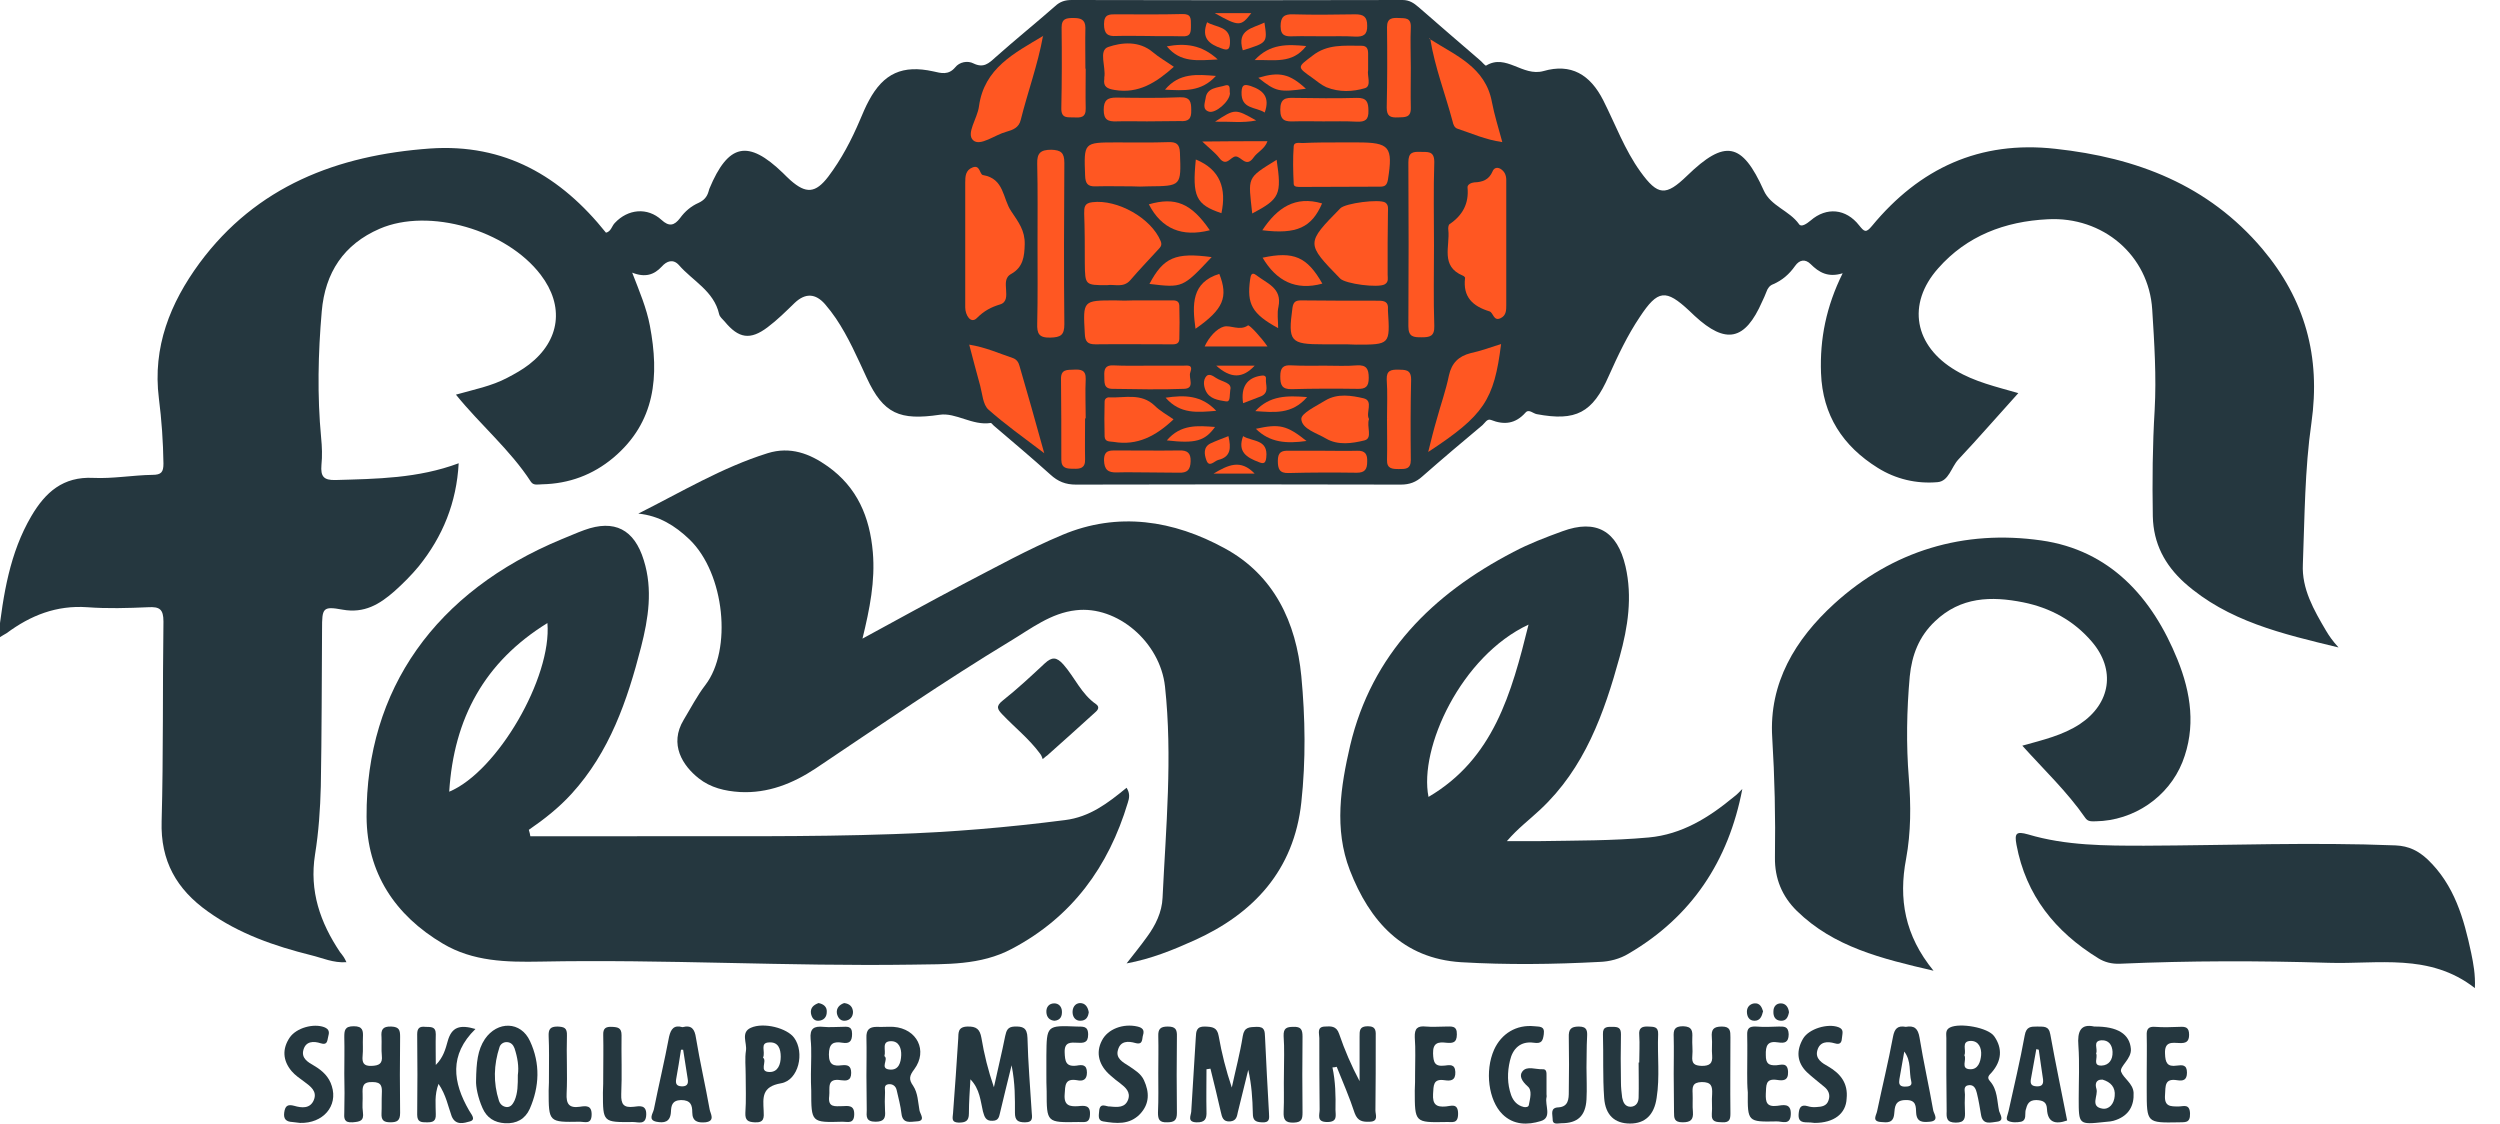 <svg width="89" height="40" viewBox="0 0 89 40" fill="none" xmlns="http://www.w3.org/2000/svg">
<path d="M82.807 22.453C82.373 21.714 81.939 20.965 81.982 20.086C82.047 18.403 82.047 16.72 82.286 15.059C82.623 12.692 82.058 10.662 80.538 8.859C78.606 6.579 76.065 5.613 73.177 5.298C70.474 4.994 68.335 5.993 66.641 8.045C66.424 8.306 66.37 8.251 66.185 8.023C65.718 7.426 65.023 7.361 64.459 7.85C64.317 7.969 64.122 8.099 64.046 7.98C63.699 7.491 63.036 7.339 62.787 6.775C62.016 5.059 61.408 4.951 60.062 6.254C59.301 6.992 59.019 6.97 58.4 6.113C57.836 5.331 57.51 4.43 57.076 3.572C56.609 2.649 55.925 2.247 54.948 2.53C54.199 2.736 53.623 1.9 52.907 2.334C52.874 2.356 52.755 2.193 52.668 2.128C51.94 1.498 51.213 0.879 50.496 0.25C50.334 0.109 50.171 0 49.932 0C46.002 0.011 42.082 0.011 38.152 0C37.924 0 37.739 0.054 37.565 0.217C36.86 0.836 36.132 1.422 35.437 2.041C35.199 2.258 35.014 2.432 34.656 2.258C34.449 2.15 34.156 2.204 34.004 2.399C33.765 2.682 33.505 2.606 33.223 2.541C32.137 2.302 31.453 2.606 30.932 3.583C30.812 3.8 30.715 4.039 30.617 4.267C30.313 4.983 29.955 5.667 29.488 6.286C29.032 6.883 28.695 6.905 28.141 6.417C28.044 6.33 27.957 6.243 27.87 6.156C26.632 4.962 25.927 5.103 25.253 6.721C25.242 6.753 25.232 6.786 25.221 6.829C25.166 7.014 25.058 7.133 24.873 7.22C24.602 7.339 24.385 7.524 24.211 7.763C24.005 8.034 23.82 8.078 23.549 7.828C23.049 7.372 22.355 7.437 21.888 7.937C21.779 8.045 21.757 8.241 21.573 8.284C19.966 6.275 17.968 5.103 15.308 5.287C12.008 5.526 9.13 6.623 7.1 9.37C6.058 10.792 5.428 12.355 5.656 14.18C5.754 14.95 5.808 15.721 5.819 16.503C5.819 16.807 5.743 16.905 5.428 16.905C4.722 16.916 4.017 17.046 3.322 17.013C2.247 16.959 1.617 17.523 1.118 18.37C0.347 19.684 0.119 21.139 -0.066 22.724C0.086 22.626 0.162 22.583 0.238 22.54C1.085 21.91 2.008 21.541 3.105 21.617C3.821 21.671 4.549 21.649 5.276 21.617C5.678 21.595 5.819 21.682 5.819 22.127C5.786 24.494 5.819 26.861 5.754 29.238C5.71 30.65 6.286 31.66 7.404 32.452C8.512 33.245 9.771 33.679 11.074 34.005C11.476 34.102 11.867 34.287 12.333 34.254C12.29 34.168 12.268 34.113 12.236 34.07C12.192 34.005 12.149 33.95 12.105 33.896C11.4 32.843 11.009 31.725 11.215 30.422C11.345 29.618 11.4 28.804 11.421 27.99C11.454 26.133 11.454 24.266 11.465 22.398C11.465 21.649 11.486 21.573 12.192 21.703C12.974 21.845 13.517 21.508 14.038 21.052C14.342 20.781 14.646 20.477 14.906 20.162C15.764 19.098 16.253 17.893 16.329 16.492C14.874 17.035 13.408 17.046 11.943 17.089C11.519 17.1 11.411 16.959 11.443 16.557C11.476 16.232 11.465 15.906 11.432 15.58C11.291 14.082 11.324 12.584 11.454 11.085C11.573 9.706 12.236 8.697 13.517 8.143C15.276 7.383 18.033 8.186 19.249 9.782C20.096 10.89 19.944 12.117 18.837 12.974C18.598 13.159 18.326 13.311 18.055 13.452C17.501 13.745 16.883 13.865 16.231 14.049C17.11 15.135 18.164 16.014 18.902 17.154C19 17.296 19.163 17.241 19.304 17.241C20.259 17.22 21.106 16.905 21.833 16.297C23.343 15.026 23.473 13.376 23.136 11.595C23.017 10.966 22.767 10.38 22.506 9.706C22.973 9.891 23.288 9.782 23.56 9.489C23.733 9.294 23.961 9.207 24.168 9.435C24.656 9.999 25.416 10.358 25.601 11.183C25.622 11.281 25.72 11.357 25.796 11.444C26.296 12.052 26.708 12.117 27.327 11.65C27.675 11.389 27.979 11.085 28.293 10.781C28.673 10.423 29.032 10.445 29.368 10.825C29.509 10.988 29.64 11.161 29.759 11.335C30.204 11.997 30.519 12.725 30.856 13.452C31.453 14.744 32.039 14.972 33.451 14.766C34.026 14.679 34.612 15.157 35.264 15.059C35.296 15.048 35.34 15.124 35.383 15.157C36.056 15.732 36.729 16.297 37.392 16.894C37.663 17.143 37.935 17.252 38.304 17.252C42.158 17.241 46.012 17.241 49.867 17.252C50.181 17.252 50.41 17.165 50.638 16.959C51.343 16.34 52.06 15.732 52.776 15.135C52.863 15.059 52.939 14.896 53.08 14.95C53.547 15.135 53.949 15.091 54.307 14.69C54.427 14.549 54.579 14.722 54.709 14.744C56.099 15.005 56.696 14.701 57.271 13.387C57.597 12.659 57.934 11.943 58.379 11.281C59.019 10.314 59.301 10.282 60.138 11.063C60.203 11.129 60.268 11.183 60.333 11.248C61.44 12.269 62.124 12.127 62.732 10.738C62.787 10.618 62.841 10.51 62.884 10.39C62.928 10.26 63.004 10.162 63.123 10.119C63.449 9.978 63.699 9.761 63.905 9.467C64.057 9.25 64.263 9.207 64.459 9.402C64.752 9.695 65.078 9.891 65.599 9.728C65.012 10.912 64.784 12.062 64.828 13.278C64.882 14.787 65.61 15.884 66.847 16.655C67.488 17.057 68.226 17.23 68.975 17.165C69.377 17.133 69.464 16.633 69.714 16.362C70.43 15.602 71.114 14.809 71.852 13.995C71.06 13.767 70.3 13.593 69.627 13.191C68.15 12.323 67.868 10.825 68.997 9.554C70.018 8.393 71.375 7.882 72.895 7.806C74.86 7.698 76.499 9.087 76.619 11.02C76.695 12.214 76.771 13.409 76.706 14.592C76.63 15.851 76.619 17.122 76.64 18.381C76.662 19.348 77.064 20.108 77.77 20.748C79.311 22.116 81.233 22.561 83.252 23.05C83.035 22.811 82.916 22.637 82.807 22.453ZM37.131 1.281L37.153 1.27L37.131 1.281C37.131 1.292 37.131 1.292 37.131 1.281C37.12 1.292 37.12 1.292 37.131 1.281ZM50.92 1.401C50.898 1.39 50.887 1.379 50.876 1.368C50.898 1.379 50.909 1.39 50.92 1.401Z" fill="#25373F"/>
<path d="M18.88 29.77C20.118 29.77 21.356 29.77 22.593 29.77C25.666 29.76 28.739 29.803 31.811 29.694C33.852 29.629 35.883 29.456 37.913 29.195C38.792 29.086 39.433 28.598 40.106 28.044C40.236 28.25 40.204 28.413 40.15 28.576C39.465 30.856 38.163 32.648 36.024 33.777C34.905 34.374 33.679 34.32 32.473 34.341C28.065 34.407 23.657 34.146 19.238 34.233C18.033 34.255 16.839 34.233 15.764 33.592C14.06 32.582 13.061 31.073 13.05 29.076C13.028 24.537 15.514 21.052 19.998 19.195C20.27 19.087 20.53 18.968 20.802 18.87C21.877 18.479 22.583 18.848 22.919 19.945C23.245 20.987 23.082 22.018 22.821 23.039C22.333 24.939 21.703 26.774 20.346 28.261C19.901 28.75 19.38 29.162 18.826 29.542C18.858 29.64 18.869 29.705 18.88 29.77ZM15.992 28.185C17.708 27.469 19.651 24.114 19.488 22.181C17.252 23.56 16.155 25.569 15.992 28.185Z" fill="#25373F"/>
<path d="M22.724 18.284C24.244 17.523 25.698 16.644 27.327 16.134C28.131 15.884 28.825 16.145 29.466 16.601C30.519 17.35 30.964 18.403 31.073 19.662C31.16 20.683 30.964 21.671 30.704 22.735C31.941 22.062 33.103 21.421 34.276 20.802C35.448 20.194 36.599 19.554 37.815 19.044C39.802 18.207 41.778 18.522 43.602 19.521C45.361 20.477 46.143 22.16 46.327 24.07C46.468 25.558 46.49 27.067 46.327 28.565C46.067 30.976 44.633 32.528 42.505 33.483C41.756 33.82 40.985 34.135 40.106 34.298C40.377 33.95 40.616 33.657 40.833 33.353C41.137 32.941 41.365 32.474 41.387 31.963C41.507 29.456 41.745 26.948 41.474 24.439C41.3 22.854 39.769 21.552 38.304 21.725C37.413 21.823 36.708 22.377 35.969 22.822C33.602 24.255 31.333 25.818 29.032 27.36C28.228 27.892 27.338 28.25 26.339 28.196C25.807 28.163 25.297 28.044 24.873 27.707C24.309 27.262 23.809 26.502 24.341 25.623C24.591 25.21 24.819 24.765 25.112 24.385C26.068 23.137 25.807 20.422 24.548 19.206C24.026 18.707 23.462 18.36 22.724 18.284Z" fill="#25373F"/>
<path d="M62.027 28.088C61.538 30.65 60.224 32.637 57.977 33.95C57.673 34.135 57.304 34.233 56.946 34.244C55.306 34.331 53.656 34.352 52.016 34.255C49.943 34.124 48.759 32.8 48.053 30.976C47.489 29.51 47.728 28.001 48.064 26.546C48.835 23.289 50.996 21.15 53.873 19.652C54.427 19.358 55.024 19.13 55.621 18.913C56.826 18.468 57.575 18.902 57.868 20.162C58.118 21.248 57.955 22.322 57.662 23.376C57.108 25.395 56.413 27.349 54.828 28.826C54.448 29.184 54.036 29.488 53.645 29.944C54.025 29.944 54.416 29.944 54.796 29.944C56.099 29.922 57.401 29.933 58.694 29.814C59.877 29.705 60.832 29.108 61.723 28.37C61.831 28.294 61.929 28.185 62.027 28.088ZM54.416 22.236C52.016 23.354 50.507 26.633 50.855 28.37C53.167 27.013 53.808 24.689 54.416 22.236Z" fill="#25373F"/>
<path d="M71.994 26.546C72.732 26.34 73.438 26.177 74.046 25.775C75.142 25.047 75.327 23.842 74.469 22.843C73.829 22.094 72.993 21.638 72.026 21.443C70.886 21.215 69.8 21.247 68.888 22.116C68.313 22.659 68.063 23.321 67.987 24.081C67.879 25.286 67.857 26.502 67.955 27.707C68.031 28.663 68.031 29.629 67.857 30.574C67.586 31.996 67.803 33.299 68.834 34.558C66.967 34.124 65.284 33.712 63.97 32.43C63.438 31.909 63.178 31.269 63.188 30.53C63.21 29.097 63.178 27.675 63.091 26.253C62.971 24.309 63.916 22.757 65.295 21.497C67.379 19.597 69.92 18.848 72.667 19.239C75.11 19.586 76.619 21.258 77.52 23.484C77.998 24.668 78.182 25.894 77.694 27.132C77.194 28.381 75.957 29.217 74.61 29.238C74.458 29.238 74.328 29.26 74.23 29.108C73.59 28.185 72.775 27.414 71.994 26.546Z" fill="#25373F"/>
<path d="M88.106 35.177C86.499 33.918 84.642 34.331 82.894 34.276C80.419 34.2 77.943 34.2 75.468 34.309C75.175 34.32 74.925 34.255 74.697 34.113C73.166 33.169 72.124 31.877 71.787 30.075C71.711 29.662 71.776 29.586 72.2 29.705C73.546 30.107 74.947 30.107 76.336 30.107C79.322 30.096 82.297 29.977 85.283 30.096C85.76 30.118 86.097 30.292 86.423 30.596C87.378 31.508 87.715 32.702 87.975 33.929C88.051 34.298 88.127 34.689 88.106 35.177Z" fill="#25373F"/>
<path d="M34.547 38.424C34.525 38.825 34.493 39.227 34.493 39.64C34.493 39.911 34.373 39.965 34.124 39.965C33.852 39.955 33.917 39.792 33.928 39.629C33.993 38.749 34.059 37.87 34.113 36.98C34.124 36.773 34.091 36.556 34.439 36.545C34.764 36.535 34.884 36.643 34.938 36.947C35.036 37.533 35.177 38.109 35.383 38.706C35.513 38.098 35.665 37.49 35.785 36.882C35.828 36.687 35.872 36.556 36.111 36.545C36.404 36.535 36.567 36.578 36.578 36.947C36.599 37.827 36.675 38.717 36.729 39.596C36.74 39.77 36.795 39.955 36.491 39.955C36.241 39.955 36.132 39.889 36.132 39.618C36.132 39.108 36.143 38.587 36.013 37.924C35.85 38.576 35.731 39.075 35.611 39.575C35.568 39.737 35.568 39.9 35.329 39.9C35.09 39.911 35.047 39.759 34.992 39.564C34.905 39.194 34.884 38.771 34.547 38.424Z" fill="#25373F"/>
<path d="M37.12 27.024C37.099 26.969 37.077 26.893 37.033 26.839C36.643 26.307 36.132 25.905 35.687 25.438C35.513 25.254 35.437 25.145 35.698 24.939C36.219 24.526 36.708 24.07 37.196 23.614C37.446 23.386 37.609 23.376 37.859 23.658C38.26 24.114 38.499 24.711 39.02 25.069C39.14 25.156 39.107 25.254 39.009 25.341C38.434 25.862 37.859 26.383 37.283 26.893C37.251 26.915 37.218 26.937 37.12 27.024Z" fill="#25373F"/>
<path d="M42.951 38.065C42.951 38.565 42.94 39.064 42.951 39.564C42.962 39.824 42.907 39.965 42.592 39.955C42.256 39.944 42.397 39.716 42.408 39.575C42.462 38.695 42.516 37.805 42.571 36.925C42.581 36.719 42.592 36.535 42.896 36.545C43.157 36.556 43.331 36.567 43.385 36.882C43.493 37.501 43.645 38.098 43.852 38.717C43.982 38.109 44.145 37.501 44.243 36.882C44.297 36.556 44.481 36.567 44.731 36.556C45.035 36.545 45.024 36.719 45.035 36.925C45.079 37.827 45.122 38.728 45.176 39.629C45.187 39.824 45.209 39.976 44.916 39.955C44.688 39.944 44.601 39.879 44.601 39.64C44.59 39.118 44.557 38.608 44.438 38.087C44.319 38.587 44.188 39.086 44.069 39.585C44.036 39.748 44.015 39.9 43.797 39.922C43.537 39.944 43.504 39.77 43.461 39.585C43.342 39.075 43.222 38.554 43.092 38.044C43.059 38.054 43.005 38.054 42.951 38.065Z" fill="#25373F"/>
<path d="M59.584 38.228C59.584 37.794 59.595 37.36 59.584 36.925C59.573 36.676 59.595 36.534 59.92 36.534C60.246 36.545 60.257 36.708 60.246 36.947C60.235 37.164 60.268 37.381 60.246 37.598C60.224 37.859 60.311 37.935 60.583 37.946C60.865 37.946 60.974 37.859 60.952 37.577C60.93 37.36 60.963 37.142 60.941 36.925C60.919 36.654 60.995 36.545 61.299 36.545C61.603 36.545 61.603 36.708 61.603 36.925C61.603 37.826 61.592 38.728 61.603 39.629C61.603 39.835 61.581 39.965 61.321 39.954C61.104 39.944 60.919 39.954 60.941 39.65C60.963 39.422 60.93 39.184 60.952 38.945C60.963 38.673 60.93 38.521 60.583 38.521C60.246 38.532 60.246 38.695 60.257 38.934C60.268 39.151 60.246 39.368 60.268 39.585C60.289 39.868 60.181 39.954 59.899 39.954C59.595 39.954 59.595 39.802 59.595 39.585C59.595 39.129 59.584 38.684 59.584 38.228Z" fill="#25373F"/>
<path d="M47.435 38C47.543 38.5 47.554 39.01 47.543 39.509C47.543 39.705 47.63 39.944 47.25 39.944C46.859 39.944 46.979 39.694 46.979 39.498C46.968 38.652 46.968 37.805 46.968 36.958C46.968 36.795 46.87 36.556 47.163 36.545C47.37 36.534 47.576 36.513 47.673 36.806C47.869 37.381 48.108 37.935 48.401 38.489C48.401 37.968 48.401 37.446 48.401 36.914C48.401 36.697 48.39 36.534 48.694 36.534C49.009 36.534 48.976 36.73 48.976 36.925C48.976 37.794 48.976 38.662 48.965 39.531C48.965 39.683 49.085 39.922 48.77 39.933C48.52 39.944 48.336 39.922 48.227 39.629C48.043 39.064 47.804 38.521 47.587 37.978C47.554 37.989 47.489 38 47.435 38Z" fill="#25373F"/>
<path d="M58.357 37.827C58.357 37.501 58.379 37.175 58.357 36.849C58.335 36.6 58.444 36.535 58.672 36.545C58.867 36.556 59.041 36.535 59.03 36.817C58.998 37.577 59.095 38.337 58.976 39.086C58.889 39.694 58.563 39.998 58.031 39.998C57.488 39.998 57.152 39.705 57.108 39.086C57.054 38.337 57.087 37.577 57.065 36.817C57.054 36.535 57.228 36.556 57.412 36.556C57.608 36.556 57.706 36.589 57.706 36.817C57.695 37.392 57.695 37.968 57.706 38.543C57.706 38.717 57.727 38.901 57.749 39.075C57.782 39.238 57.847 39.401 58.053 39.401C58.259 39.39 58.335 39.227 58.335 39.064C58.346 38.652 58.335 38.239 58.335 37.827C58.335 37.827 58.346 37.827 58.357 37.827Z" fill="#25373F"/>
<path d="M12.257 38.228C12.257 37.794 12.268 37.36 12.257 36.925C12.257 36.686 12.268 36.534 12.594 36.534C12.92 36.534 12.931 36.697 12.92 36.936C12.909 37.153 12.931 37.37 12.909 37.588C12.887 37.826 12.941 37.957 13.224 37.946C13.495 37.935 13.625 37.87 13.593 37.577C13.571 37.36 13.593 37.142 13.582 36.925C13.56 36.665 13.614 36.534 13.929 36.545C14.223 36.556 14.244 36.686 14.244 36.914C14.233 37.816 14.233 38.717 14.244 39.618C14.244 39.889 14.146 39.954 13.897 39.954C13.658 39.954 13.571 39.878 13.582 39.64C13.593 39.401 13.582 39.173 13.593 38.934C13.604 38.695 13.593 38.521 13.267 38.521C12.909 38.51 12.898 38.684 12.909 38.945C12.92 39.162 12.887 39.379 12.92 39.596C12.963 39.911 12.811 39.933 12.55 39.954C12.236 39.976 12.246 39.802 12.257 39.585C12.268 39.14 12.268 38.684 12.257 38.228Z" fill="#25373F"/>
<path d="M69.29 38.261C69.29 37.826 69.29 37.392 69.29 36.958C69.29 36.817 69.247 36.665 69.42 36.578C69.768 36.404 70.778 36.578 70.995 36.893C71.299 37.327 71.255 37.772 70.908 38.174C70.821 38.272 70.712 38.347 70.843 38.489C71.114 38.793 71.092 39.194 71.168 39.553C71.201 39.672 71.375 39.9 71.092 39.933C70.886 39.954 70.593 40.063 70.528 39.705C70.484 39.444 70.441 39.173 70.376 38.912C70.343 38.782 70.289 38.619 70.104 38.63C69.876 38.651 69.952 38.836 69.952 38.966C69.942 39.162 69.942 39.368 69.952 39.563C69.963 39.802 69.952 39.965 69.627 39.965C69.301 39.965 69.29 39.802 69.301 39.563C69.301 39.118 69.29 38.684 69.29 38.261ZM69.931 37.566C70.028 37.729 69.779 38.054 70.137 38.065C70.419 38.076 70.506 37.805 70.528 37.566C70.549 37.305 70.441 37.056 70.159 37.056C69.8 37.066 70.017 37.392 69.931 37.566Z" fill="#25373F"/>
<path d="M74.556 36.545C75.392 36.535 75.815 36.817 75.859 37.338C75.891 37.696 75.446 37.968 75.511 38.152C75.598 38.391 75.935 38.565 75.956 38.901C75.978 39.368 75.783 39.705 75.338 39.868C75.207 39.922 75.055 39.933 74.914 39.944C74.002 40.041 74.002 40.041 74.002 39.118C74.002 38.489 74.035 37.859 73.991 37.229C73.948 36.708 74.078 36.437 74.556 36.545ZM74.849 38.434C74.588 38.424 74.588 38.619 74.632 38.76C74.708 38.999 74.393 39.39 74.838 39.466C75.088 39.509 75.261 39.292 75.283 39.021C75.316 38.706 75.142 38.521 74.849 38.434ZM74.621 37.501C74.697 37.642 74.48 37.946 74.816 37.935C75.077 37.924 75.218 37.729 75.207 37.447C75.196 37.197 75.066 37.023 74.816 37.034C74.48 37.056 74.697 37.349 74.621 37.501Z" fill="#25373F"/>
<path d="M30.845 38.304C30.845 37.848 30.856 37.403 30.845 36.947C30.834 36.665 30.943 36.556 31.214 36.556C31.409 36.567 31.616 36.545 31.811 36.556C32.647 36.621 33.038 37.403 32.549 38.065C32.376 38.293 32.343 38.423 32.506 38.651C32.68 38.912 32.68 39.238 32.734 39.531C32.756 39.661 32.973 39.911 32.625 39.922C32.419 39.933 32.137 40.02 32.093 39.65C32.061 39.368 31.985 39.086 31.92 38.803C31.887 38.662 31.779 38.586 31.637 38.597C31.442 38.619 31.518 38.782 31.507 38.89C31.496 39.108 31.496 39.325 31.507 39.542C31.529 39.792 31.485 39.933 31.171 39.933C30.823 39.933 30.845 39.748 30.856 39.52C30.856 39.129 30.845 38.717 30.845 38.304ZM31.485 37.598C31.648 37.707 31.301 38.044 31.67 38.076C31.996 38.109 32.072 37.826 32.083 37.566C32.093 37.327 32.007 37.066 31.724 37.066C31.366 37.066 31.551 37.381 31.485 37.598Z" fill="#25373F"/>
<path d="M16.948 38.467C16.959 37.826 17.002 37.381 17.262 36.99C17.708 36.339 18.544 36.35 18.869 37.066C19.238 37.859 19.206 38.684 18.858 39.477C18.696 39.835 18.392 40.009 17.979 39.987C17.599 39.965 17.328 39.792 17.176 39.444C17.013 39.075 16.937 38.684 16.948 38.467ZM18.435 38.272C18.479 37.978 18.424 37.642 18.316 37.316C18.272 37.197 18.185 37.099 18.033 37.099C17.914 37.099 17.816 37.175 17.784 37.273C17.577 37.902 17.556 38.543 17.762 39.184C17.805 39.314 17.903 39.401 18.044 39.412C18.196 39.412 18.261 39.292 18.316 39.184C18.435 38.912 18.435 38.619 18.435 38.272Z" fill="#25373F"/>
<path d="M15.612 38.586C15.46 38.988 15.514 39.336 15.514 39.661C15.525 39.922 15.406 39.955 15.2 39.955C15.004 39.955 14.852 39.955 14.852 39.683C14.863 38.728 14.863 37.772 14.852 36.817C14.852 36.589 14.95 36.534 15.145 36.556C15.319 36.567 15.514 36.524 15.514 36.817C15.504 37.153 15.514 37.501 15.514 37.913C15.786 37.642 15.862 37.338 15.938 37.066C16.079 36.556 16.372 36.469 16.926 36.632C15.981 37.555 16.122 38.532 16.698 39.531C16.752 39.64 16.969 39.857 16.73 39.922C16.535 39.976 16.22 40.085 16.079 39.737C15.949 39.379 15.884 38.988 15.612 38.586Z" fill="#25373F"/>
<path d="M55.056 38.956C55.056 38.988 55.067 39.032 55.056 39.064C54.991 39.346 55.263 39.791 54.85 39.911C54.394 40.052 53.884 40.063 53.482 39.661C52.994 39.173 52.852 38.13 53.189 37.37C53.45 36.795 53.982 36.469 54.622 36.534C54.796 36.556 55.002 36.513 54.959 36.817C54.926 37.056 54.883 37.164 54.6 37.121C54.134 37.056 53.851 37.327 53.754 37.761C53.656 38.174 53.656 38.586 53.797 38.988C53.873 39.194 54.014 39.357 54.253 39.411C54.329 39.422 54.416 39.411 54.427 39.336C54.47 39.108 54.557 38.814 54.383 38.673C54.188 38.499 54.068 38.304 54.199 38.141C54.362 37.935 54.666 38.076 54.915 38.065C55.067 38.054 55.056 38.196 55.056 38.304C55.056 38.521 55.056 38.738 55.056 38.956Z" fill="#25373F"/>
<path d="M73.59 39.889C73.166 40.041 72.895 39.954 72.873 39.487C72.862 39.238 72.743 39.173 72.493 39.162C72.222 39.162 72.167 39.314 72.113 39.52C72.08 39.661 72.156 39.878 71.95 39.933C71.798 39.965 71.603 39.965 71.483 39.9C71.385 39.846 71.483 39.672 71.505 39.553C71.7 38.662 71.918 37.761 72.08 36.86C72.135 36.545 72.297 36.545 72.525 36.545C72.743 36.556 72.938 36.502 72.992 36.828C73.177 37.859 73.394 38.88 73.59 39.889ZM72.58 37.37C72.547 37.359 72.525 37.359 72.493 37.349C72.428 37.707 72.363 38.065 72.297 38.434C72.276 38.586 72.319 38.662 72.493 38.673C72.677 38.684 72.754 38.619 72.732 38.423C72.677 38.076 72.634 37.729 72.58 37.37Z" fill="#25373F"/>
<path d="M67.846 36.556C68.15 36.502 68.28 36.61 68.335 36.936C68.476 37.805 68.671 38.662 68.823 39.531C68.845 39.65 69.051 39.9 68.704 39.933C68.465 39.954 68.237 39.965 68.215 39.618C68.204 39.401 68.226 39.151 67.846 39.162C67.455 39.162 67.455 39.411 67.433 39.661C67.401 39.987 67.184 39.965 66.967 39.944C66.619 39.922 66.804 39.694 66.826 39.553C67.01 38.673 67.227 37.794 67.39 36.914C67.444 36.621 67.553 36.502 67.846 36.556ZM67.792 37.435C67.727 37.805 67.672 38.109 67.618 38.423C67.596 38.565 67.607 38.673 67.792 38.684C67.933 38.684 68.085 38.673 68.041 38.499C67.955 38.163 68.052 37.783 67.792 37.435Z" fill="#25373F"/>
<path d="M26.546 38.261C26.546 37.968 26.513 37.675 26.556 37.403C26.6 37.132 26.361 36.752 26.73 36.589C27.186 36.383 28.022 36.6 28.272 36.947C28.652 37.468 28.435 38.456 27.805 38.565C27.11 38.684 27.164 39.075 27.186 39.542C27.197 39.77 27.219 39.976 26.871 39.955C26.622 39.944 26.524 39.879 26.535 39.618C26.567 39.162 26.546 38.717 26.546 38.261ZM27.164 37.653C27.327 37.772 26.991 38.163 27.403 38.163C27.696 38.163 27.794 37.892 27.794 37.62C27.794 37.338 27.707 37.088 27.381 37.11C27.034 37.121 27.262 37.436 27.164 37.653Z" fill="#25373F"/>
<path d="M24.298 36.567C24.624 36.48 24.732 36.643 24.776 36.947C24.917 37.805 25.112 38.641 25.264 39.498C25.286 39.639 25.481 39.911 25.112 39.954C24.852 39.976 24.645 39.933 24.645 39.596C24.645 39.346 24.591 39.162 24.244 39.162C23.918 39.173 23.896 39.368 23.885 39.585C23.864 39.954 23.636 39.987 23.364 39.933C23.06 39.867 23.245 39.639 23.277 39.498C23.451 38.63 23.657 37.772 23.82 36.904C23.885 36.632 23.994 36.48 24.298 36.567ZM24.32 37.37C24.298 37.37 24.265 37.37 24.244 37.37C24.189 37.718 24.135 38.076 24.07 38.423C24.048 38.575 24.081 38.662 24.255 38.673C24.45 38.684 24.515 38.597 24.483 38.413C24.428 38.076 24.374 37.718 24.32 37.37Z" fill="#25373F"/>
<path d="M10.683 39.976C10.596 39.965 10.498 39.955 10.412 39.944C10.194 39.933 10.086 39.846 10.118 39.607C10.151 39.368 10.238 39.303 10.477 39.368C10.737 39.444 11.041 39.477 11.172 39.162C11.302 38.847 11.052 38.673 10.835 38.511C10.672 38.391 10.509 38.282 10.379 38.13C10.064 37.751 10.043 37.338 10.314 36.936C10.553 36.589 11.161 36.426 11.541 36.567C11.736 36.643 11.725 36.763 11.682 36.914C11.649 37.045 11.66 37.218 11.421 37.142C11.161 37.056 10.889 37.066 10.803 37.37C10.716 37.675 10.965 37.816 11.193 37.946C11.486 38.12 11.714 38.337 11.812 38.663C12.04 39.379 11.497 39.998 10.683 39.976Z" fill="#25373F"/>
<path d="M64.6 39.976C64.524 39.965 64.404 39.954 64.274 39.954C64.046 39.944 64.014 39.813 64.035 39.618C64.057 39.422 64.122 39.314 64.35 39.379C64.448 39.411 64.567 39.422 64.665 39.411C64.85 39.401 65.034 39.379 65.099 39.162C65.165 38.966 65.088 38.803 64.936 38.684C64.73 38.51 64.513 38.347 64.318 38.163C63.959 37.805 63.949 37.392 64.187 36.98C64.394 36.621 65.067 36.426 65.447 36.567C65.653 36.643 65.588 36.784 65.577 36.925C65.566 37.088 65.534 37.208 65.317 37.142C65.056 37.066 64.784 37.077 64.698 37.392C64.611 37.696 64.871 37.848 65.088 37.968C65.534 38.228 65.794 38.575 65.74 39.108C65.718 39.65 65.284 39.976 64.6 39.976Z" fill="#25373F"/>
<path d="M39.509 39.39C39.802 39.422 40.052 39.433 40.16 39.151C40.258 38.88 40.074 38.717 39.878 38.565C39.759 38.478 39.65 38.391 39.541 38.293C39.118 37.935 38.999 37.479 39.227 37.045C39.433 36.632 39.987 36.426 40.497 36.545C40.681 36.589 40.747 36.676 40.692 36.849C40.649 36.98 40.703 37.208 40.421 37.132C40.16 37.056 39.889 37.056 39.802 37.37C39.704 37.675 39.976 37.816 40.182 37.946C40.388 38.087 40.616 38.217 40.725 38.456C40.92 38.88 40.931 39.292 40.584 39.661C40.204 40.052 39.737 39.998 39.27 39.922C39.075 39.889 39.118 39.705 39.129 39.564C39.151 39.216 39.4 39.412 39.509 39.39Z" fill="#25373F"/>
<path d="M37.251 38.239C37.251 38.022 37.251 37.805 37.251 37.587C37.261 36.502 37.261 36.502 38.336 36.545C38.532 36.556 38.738 36.502 38.738 36.828C38.738 37.132 38.575 37.132 38.358 37.121C38.119 37.11 37.891 37.088 37.902 37.457C37.913 37.772 37.935 37.989 38.336 37.935C38.521 37.902 38.695 37.892 38.695 38.185C38.695 38.445 38.543 38.499 38.347 38.456C37.902 38.38 37.924 38.641 37.902 38.956C37.87 39.357 38.076 39.401 38.391 39.379C38.608 39.357 38.825 39.336 38.803 39.683C38.792 40.02 38.575 39.933 38.391 39.944C37.261 39.965 37.261 39.965 37.261 38.847C37.251 38.641 37.251 38.445 37.251 38.239Z" fill="#25373F"/>
<path d="M50.377 38.228C50.377 37.794 50.399 37.359 50.366 36.925C50.355 36.61 50.464 36.513 50.768 36.545C50.996 36.567 51.235 36.545 51.474 36.545C51.669 36.545 51.875 36.502 51.864 36.828C51.864 37.132 51.702 37.142 51.484 37.121C51.202 37.088 51.007 37.121 51.017 37.501C51.028 37.816 51.072 37.978 51.43 37.935C51.604 37.913 51.799 37.87 51.81 38.163C51.821 38.467 51.647 38.489 51.43 38.456C51.007 38.391 51.039 38.652 51.017 38.945C50.996 39.314 51.126 39.422 51.474 39.39C51.647 39.379 51.908 39.249 51.908 39.65C51.908 40.03 51.68 39.933 51.484 39.944C50.366 39.965 50.366 39.965 50.366 38.825C50.377 38.63 50.377 38.423 50.377 38.228Z" fill="#25373F"/>
<path d="M76.423 38.206C76.423 37.761 76.434 37.305 76.423 36.86C76.412 36.632 76.488 36.535 76.727 36.556C77.01 36.578 77.303 36.567 77.596 36.556C77.802 36.545 77.932 36.567 77.932 36.839C77.932 37.088 77.813 37.142 77.596 37.132C77.324 37.121 77.053 37.066 77.075 37.512C77.085 37.827 77.151 37.989 77.498 37.935C77.683 37.913 77.856 37.892 77.856 38.185C77.856 38.456 77.715 38.489 77.509 38.456C77.053 38.38 77.096 38.663 77.075 38.977C77.042 39.401 77.27 39.39 77.563 39.39C77.726 39.39 77.954 39.281 77.965 39.64C77.976 39.998 77.78 39.944 77.563 39.955C76.423 39.976 76.423 39.976 76.423 38.815C76.423 38.608 76.423 38.402 76.423 38.206Z" fill="#25373F"/>
<path d="M62.2 38.206C62.2 37.75 62.211 37.305 62.2 36.849C62.19 36.61 62.276 36.534 62.515 36.545C62.787 36.567 63.058 36.556 63.33 36.545C63.514 36.545 63.666 36.534 63.677 36.817C63.677 37.121 63.525 37.142 63.308 37.11C62.928 37.045 62.852 37.218 62.863 37.566C62.863 37.859 62.96 37.935 63.232 37.924C63.406 37.913 63.644 37.805 63.655 38.163C63.666 38.478 63.471 38.478 63.264 38.445C62.83 38.38 62.884 38.662 62.863 38.934C62.852 39.238 62.895 39.411 63.264 39.368C63.46 39.346 63.764 39.249 63.753 39.661C63.742 40.085 63.427 39.911 63.243 39.922C62.222 39.944 62.211 39.933 62.222 38.89C62.2 38.673 62.2 38.434 62.2 38.206Z" fill="#25373F"/>
<path d="M28.869 38.239C28.869 37.826 28.901 37.403 28.858 36.99C28.825 36.61 28.977 36.523 29.314 36.556C29.531 36.578 29.748 36.556 29.965 36.556C30.139 36.556 30.334 36.502 30.334 36.806C30.334 37.066 30.248 37.164 29.987 37.121C29.661 37.066 29.509 37.153 29.509 37.544C29.509 37.924 29.694 37.957 29.965 37.924C30.172 37.902 30.302 37.935 30.302 38.196C30.302 38.489 30.117 38.478 29.944 38.456C29.412 38.369 29.553 38.738 29.52 39.021C29.466 39.444 29.737 39.379 29.987 39.379C30.204 39.368 30.421 39.336 30.41 39.683C30.4 40.02 30.172 39.933 29.998 39.933C28.88 39.965 28.88 39.965 28.88 38.825C28.869 38.63 28.869 38.434 28.869 38.239Z" fill="#25373F"/>
<path d="M21.475 38.261C21.475 37.794 21.486 37.327 21.475 36.849C21.464 36.6 21.573 36.545 21.79 36.556C21.996 36.567 22.127 36.589 22.127 36.849C22.116 37.555 22.148 38.261 22.116 38.956C22.105 39.314 22.203 39.444 22.561 39.401C22.756 39.379 23.017 39.314 23.006 39.683C22.995 40.063 22.724 39.944 22.539 39.944C21.464 39.955 21.464 39.955 21.464 38.901C21.475 38.684 21.475 38.478 21.475 38.261Z" fill="#25373F"/>
<path d="M56.479 38C56.479 38.38 56.5 38.76 56.479 39.14C56.446 39.726 56.164 39.987 55.588 39.987C55.458 39.987 55.263 40.063 55.273 39.824C55.273 39.672 55.176 39.433 55.48 39.422C55.838 39.401 55.849 39.118 55.849 38.869C55.86 38.217 55.86 37.566 55.849 36.925C55.838 36.643 55.925 36.545 56.207 36.545C56.511 36.545 56.511 36.708 56.5 36.925C56.479 37.283 56.489 37.642 56.479 38C56.489 38 56.479 38 56.479 38Z" fill="#25373F"/>
<path d="M19.543 38.239C19.543 37.794 19.553 37.338 19.532 36.893C19.521 36.643 19.586 36.545 19.846 36.545C20.085 36.556 20.194 36.589 20.183 36.871C20.161 37.555 20.205 38.239 20.172 38.923C20.151 39.303 20.259 39.455 20.639 39.401C20.856 39.368 21.073 39.336 21.062 39.694C21.052 40.041 20.813 39.933 20.65 39.933C19.532 39.954 19.532 39.954 19.532 38.825C19.543 38.641 19.543 38.445 19.543 38.239Z" fill="#25373F"/>
<path d="M41.235 38.196C41.235 37.761 41.246 37.327 41.235 36.893C41.224 36.632 41.311 36.545 41.572 36.545C41.843 36.545 41.908 36.643 41.898 36.904C41.887 37.805 41.887 38.717 41.898 39.618C41.898 39.878 41.811 39.954 41.55 39.954C41.268 39.965 41.224 39.846 41.224 39.607C41.246 39.129 41.235 38.662 41.235 38.196Z" fill="#25373F"/>
<path d="M45.708 38.228C45.708 37.783 45.73 37.327 45.697 36.882C45.687 36.6 45.806 36.556 46.045 36.556C46.316 36.545 46.37 36.654 46.37 36.904C46.36 37.805 46.36 38.706 46.37 39.607C46.37 39.846 46.338 39.955 46.056 39.965C45.752 39.976 45.687 39.857 45.697 39.585C45.719 39.129 45.697 38.673 45.708 38.228Z" fill="#25373F"/>
<path d="M62.765 36.002C62.721 36.187 62.656 36.339 62.461 36.339C62.266 36.339 62.19 36.187 62.19 36.013C62.19 35.85 62.298 35.742 62.45 35.72C62.656 35.699 62.721 35.861 62.765 36.002Z" fill="#25373F"/>
<path d="M37.544 36.339C37.37 36.328 37.261 36.22 37.251 36.035C37.24 35.85 37.348 35.72 37.533 35.72C37.685 35.72 37.793 35.829 37.804 35.992C37.815 36.165 37.761 36.317 37.544 36.339Z" fill="#25373F"/>
<path d="M29.14 35.709C29.314 35.742 29.444 35.84 29.433 36.024C29.433 36.209 29.325 36.328 29.14 36.339C28.967 36.35 28.891 36.209 28.869 36.068C28.847 35.872 28.967 35.774 29.14 35.709Z" fill="#25373F"/>
<path d="M30.052 35.709C30.248 35.731 30.356 35.84 30.367 36.024C30.367 36.198 30.259 36.328 30.074 36.339C29.9 36.35 29.814 36.198 29.792 36.068C29.77 35.883 29.89 35.764 30.052 35.709Z" fill="#25373F"/>
<path d="M63.688 36.035C63.655 36.209 63.59 36.35 63.395 36.339C63.199 36.328 63.123 36.187 63.134 36.002C63.134 35.84 63.232 35.72 63.395 35.72C63.568 35.72 63.666 35.85 63.688 36.035Z" fill="#25373F"/>
<path d="M38.76 36.035C38.738 36.209 38.662 36.339 38.456 36.339C38.293 36.339 38.195 36.219 38.184 36.057C38.173 35.883 38.26 35.72 38.445 35.709C38.64 35.709 38.727 35.85 38.76 36.035Z" fill="#25373F"/>
<path d="M34.362 8.61C34.362 7.904 34.362 7.198 34.362 6.503C34.362 6.275 34.373 6.058 34.623 5.961C34.895 5.852 34.873 6.21 34.992 6.232C35.763 6.362 35.687 7.068 36.002 7.524C36.263 7.915 36.491 8.208 36.48 8.697C36.469 9.131 36.425 9.511 36.002 9.75C35.763 9.88 35.807 10.108 35.817 10.325C35.828 10.521 35.85 10.759 35.611 10.835C35.285 10.933 35.036 11.063 34.775 11.324C34.558 11.541 34.362 11.216 34.362 10.944C34.362 10.162 34.362 9.391 34.362 8.61Z" fill="#FF5722"/>
<path d="M53.623 8.686C53.623 9.413 53.623 10.13 53.623 10.857C53.623 11.042 53.623 11.226 53.428 11.324C53.167 11.454 53.167 11.129 53.026 11.085C52.429 10.901 52.071 10.575 52.157 9.891C52.157 9.869 52.114 9.826 52.081 9.815C51.267 9.478 51.626 8.762 51.56 8.186C51.55 8.121 51.56 8.013 51.604 7.98C52.071 7.665 52.299 7.242 52.244 6.677C52.233 6.569 52.375 6.503 52.483 6.493C52.776 6.482 53.004 6.406 53.135 6.102C53.178 5.993 53.276 5.939 53.406 6.004C53.558 6.091 53.623 6.232 53.623 6.406C53.623 7.166 53.623 7.926 53.623 8.686Z" fill="#FF5722"/>
<path d="M36.936 8.697C36.936 7.741 36.947 6.786 36.925 5.83C36.914 5.45 37.044 5.331 37.424 5.331C37.772 5.342 37.891 5.439 37.891 5.798C37.88 7.709 37.87 9.63 37.891 11.541C37.891 11.932 37.761 12.008 37.392 12.019C36.979 12.03 36.914 11.867 36.925 11.519C36.947 10.575 36.936 9.63 36.936 8.697Z" fill="#FF5722"/>
<path d="M49.4 8.642C49.4 9.022 49.4 9.402 49.4 9.782C49.4 9.902 49.443 10.032 49.302 10.119C49.074 10.26 47.891 10.108 47.706 9.913C46.49 8.664 46.49 8.664 47.717 7.415C47.901 7.231 49.096 7.079 49.313 7.209C49.443 7.296 49.411 7.437 49.411 7.557C49.411 7.926 49.4 8.284 49.4 8.642Z" fill="#FF5722"/>
<path d="M39.411 10.152C38.63 10.152 38.63 10.152 38.619 9.381C38.619 8.783 38.619 8.197 38.597 7.6C38.597 7.383 38.597 7.231 38.89 7.198C39.78 7.09 40.986 7.763 41.322 8.588C41.387 8.751 41.289 8.816 41.214 8.903C40.888 9.261 40.551 9.609 40.236 9.978C39.987 10.26 39.672 10.108 39.411 10.152Z" fill="#FF5722"/>
<path d="M51.05 8.74C51.05 9.696 51.028 10.651 51.061 11.606C51.072 11.976 50.898 12.008 50.605 12.008C50.323 12.008 50.138 11.997 50.138 11.617C50.149 9.674 50.149 7.72 50.138 5.776C50.138 5.429 50.29 5.396 50.562 5.407C50.811 5.418 51.061 5.353 51.061 5.765C51.028 6.764 51.05 7.752 51.05 8.74Z" fill="#FF5722"/>
<path d="M47.717 5.07C47.912 5.07 48.119 5.07 48.314 5.07C49.476 5.07 49.595 5.222 49.411 6.395C49.378 6.579 49.313 6.645 49.139 6.645C48.206 6.645 47.261 6.655 46.327 6.655C46.219 6.655 46.056 6.666 46.056 6.547C46.034 6.102 46.023 5.646 46.056 5.201C46.067 5.049 46.262 5.092 46.371 5.092C46.816 5.07 47.261 5.07 47.717 5.07Z" fill="#FF5722"/>
<path d="M47.717 12.258C47.522 12.258 47.326 12.258 47.12 12.258C45.925 12.258 45.849 12.16 46.012 10.955C46.045 10.738 46.132 10.694 46.327 10.694C47.239 10.705 48.162 10.705 49.085 10.705C49.302 10.705 49.432 10.759 49.411 11.009C49.411 11.031 49.411 11.042 49.411 11.063C49.487 12.269 49.487 12.269 48.271 12.269C48.075 12.258 47.901 12.258 47.717 12.258Z" fill="#FF5722"/>
<path d="M40.356 10.694C40.79 10.694 41.224 10.694 41.659 10.694C41.8 10.694 41.974 10.672 41.984 10.879C41.995 11.28 41.995 11.671 41.984 12.073C41.974 12.279 41.8 12.258 41.659 12.258C40.768 12.258 39.889 12.247 38.999 12.258C38.716 12.258 38.63 12.16 38.619 11.878C38.553 10.694 38.543 10.694 39.704 10.694C39.922 10.705 40.139 10.705 40.356 10.694Z" fill="#FF5722"/>
<path d="M40.291 6.634C39.856 6.634 39.422 6.623 38.999 6.634C38.716 6.645 38.64 6.525 38.63 6.254C38.586 5.07 38.575 5.07 39.748 5.07C40.356 5.07 40.975 5.081 41.583 5.06C41.876 5.049 41.995 5.125 42.006 5.44C42.05 6.623 42.06 6.623 40.888 6.634C40.681 6.645 40.486 6.645 40.291 6.634Z" fill="#FF5722"/>
<path d="M37.131 1.281C36.947 2.302 36.588 3.268 36.339 4.267C36.273 4.549 36.056 4.625 35.828 4.69C35.416 4.799 34.895 5.222 34.645 4.994C34.384 4.756 34.797 4.213 34.851 3.789C35.036 2.421 36.121 1.889 37.131 1.281Z" fill="#FF5722"/>
<path d="M53.439 12.247C53.189 14.245 52.831 14.787 50.844 16.09C50.952 15.656 51.039 15.298 51.148 14.929C51.289 14.407 51.474 13.897 51.582 13.365C51.68 12.92 51.929 12.681 52.353 12.572C52.711 12.496 53.059 12.366 53.439 12.247Z" fill="#FF5722"/>
<path d="M37.175 16.134C36.415 15.558 35.774 15.102 35.188 14.581C34.992 14.407 34.971 14.017 34.895 13.734C34.764 13.267 34.645 12.801 34.504 12.269C35.101 12.366 35.568 12.583 36.056 12.746C36.187 12.79 36.263 12.898 36.295 13.029C36.578 14.006 36.86 14.983 37.175 16.134Z" fill="#FF5722"/>
<path d="M50.92 1.401C51.821 1.976 52.885 2.389 53.113 3.637C53.2 4.093 53.341 4.538 53.482 5.059C52.874 4.973 52.386 4.745 51.886 4.582C51.778 4.549 51.734 4.43 51.712 4.321C51.452 3.344 51.083 2.4 50.92 1.401Z" fill="#FF5722"/>
<path d="M48.705 2.497C48.661 2.671 48.835 3.062 48.596 3.138C48.162 3.268 47.673 3.29 47.218 3.105C47.044 3.029 46.881 2.888 46.729 2.779C46.164 2.378 46.175 2.399 46.718 1.987C47.25 1.563 47.858 1.629 48.466 1.629C48.661 1.629 48.705 1.737 48.705 1.911C48.705 2.074 48.705 2.247 48.705 2.497Z" fill="#FF5722"/>
<path d="M48.737 14.918C48.64 15.189 48.879 15.602 48.575 15.678C48.14 15.786 47.63 15.862 47.207 15.613C46.881 15.417 46.349 15.276 46.327 14.918C46.316 14.711 46.87 14.451 47.185 14.255C47.619 13.995 48.119 14.082 48.542 14.179C48.911 14.266 48.607 14.7 48.737 14.918Z" fill="#FF5722"/>
<path d="M41.778 14.929C41.148 15.526 40.486 15.873 39.65 15.732C39.509 15.71 39.335 15.743 39.324 15.537C39.313 15.124 39.313 14.712 39.324 14.299C39.324 14.19 39.411 14.136 39.509 14.147C40.052 14.169 40.627 13.984 41.105 14.44C41.289 14.625 41.528 14.755 41.778 14.929Z" fill="#FF5722"/>
<path d="M41.789 2.378C41.159 2.942 40.529 3.344 39.683 3.203C39.422 3.159 39.27 3.094 39.313 2.812C39.313 2.79 39.313 2.779 39.313 2.758C39.379 2.389 39.096 1.791 39.455 1.672C39.932 1.509 40.551 1.444 41.04 1.857C41.257 2.041 41.507 2.182 41.789 2.378Z" fill="#FF5722"/>
<path d="M38.629 14.896C38.629 15.384 38.619 15.862 38.629 16.351C38.64 16.666 38.456 16.698 38.217 16.687C37.978 16.687 37.783 16.677 37.783 16.362C37.783 15.406 37.783 14.451 37.772 13.506C37.761 13.137 37.989 13.17 38.239 13.159C38.477 13.148 38.662 13.17 38.651 13.495C38.629 13.962 38.651 14.429 38.651 14.896C38.64 14.896 38.64 14.896 38.629 14.896Z" fill="#FF5722"/>
<path d="M38.651 2.443C38.651 2.91 38.64 3.387 38.651 3.854C38.662 4.191 38.467 4.191 38.239 4.18C38.011 4.169 37.772 4.234 37.783 3.843C37.804 2.888 37.804 1.933 37.793 0.977C37.793 0.651 37.978 0.641 38.217 0.641C38.456 0.641 38.64 0.684 38.64 0.988C38.629 1.477 38.64 1.965 38.64 2.454C38.64 2.443 38.64 2.443 38.651 2.443Z" fill="#FF5722"/>
<path d="M49.378 14.907C49.378 14.44 49.4 13.973 49.367 13.506C49.356 13.181 49.53 13.159 49.769 13.159C50.008 13.17 50.236 13.137 50.236 13.506C50.214 14.462 50.214 15.417 50.225 16.373C50.225 16.709 50.029 16.698 49.801 16.698C49.563 16.698 49.367 16.688 49.378 16.373C49.389 15.884 49.378 15.396 49.378 14.918C49.389 14.907 49.389 14.907 49.378 14.907Z" fill="#FF5722"/>
<path d="M50.225 2.421C50.225 2.888 50.214 3.355 50.225 3.833C50.236 4.202 50.008 4.169 49.769 4.18C49.508 4.191 49.367 4.148 49.367 3.833C49.389 2.877 49.389 1.922 49.378 0.966C49.378 0.641 49.563 0.63 49.801 0.641C50.019 0.652 50.236 0.619 50.225 0.966C50.203 1.444 50.225 1.933 50.225 2.421Z" fill="#FF5722"/>
<path d="M47.174 13.018C47.554 13.018 47.934 13.039 48.303 13.007C48.651 12.985 48.727 13.137 48.727 13.452C48.727 13.767 48.618 13.854 48.314 13.843C47.543 13.832 46.761 13.832 45.991 13.854C45.632 13.864 45.578 13.702 45.578 13.398C45.578 13.094 45.676 12.985 45.98 13.007C46.381 13.028 46.772 13.018 47.174 13.018Z" fill="#FF5722"/>
<path d="M47.109 4.321C46.761 4.321 46.425 4.31 46.077 4.321C45.773 4.332 45.578 4.31 45.578 3.908C45.578 3.507 45.763 3.474 46.077 3.485C46.816 3.496 47.565 3.507 48.303 3.485C48.661 3.474 48.716 3.648 48.716 3.941C48.727 4.267 48.596 4.343 48.303 4.332C47.912 4.31 47.511 4.321 47.109 4.321Z" fill="#FF5722"/>
<path d="M40.834 4.321C40.475 4.321 40.106 4.31 39.748 4.321C39.444 4.332 39.292 4.267 39.292 3.909C39.292 3.561 39.433 3.474 39.737 3.474C40.497 3.485 41.257 3.496 42.006 3.463C42.375 3.453 42.408 3.626 42.408 3.919C42.419 4.234 42.31 4.332 42.006 4.31C41.626 4.31 41.224 4.321 40.834 4.321Z" fill="#FF5722"/>
<path d="M40.92 13.018C41.322 13.018 41.713 13.018 42.115 13.018C42.267 13.018 42.484 12.963 42.375 13.257C42.299 13.452 42.56 13.832 42.147 13.843C41.3 13.876 40.453 13.854 39.607 13.843C39.27 13.843 39.324 13.593 39.313 13.376C39.303 13.148 39.346 12.996 39.628 13.007C40.052 13.029 40.486 13.018 40.92 13.018Z" fill="#FF5722"/>
<path d="M47.131 16.047C47.522 16.047 47.923 16.058 48.314 16.047C48.607 16.036 48.683 16.177 48.672 16.438C48.672 16.709 48.586 16.829 48.303 16.829C47.489 16.818 46.685 16.818 45.871 16.84C45.545 16.85 45.491 16.688 45.491 16.405C45.491 16.101 45.621 16.036 45.882 16.047C46.295 16.047 46.718 16.047 47.131 16.047Z" fill="#FF5722"/>
<path d="M40.834 1.281C40.475 1.281 40.117 1.27 39.748 1.281C39.433 1.303 39.303 1.205 39.303 0.858C39.303 0.489 39.509 0.51 39.759 0.51C40.529 0.51 41.311 0.521 42.082 0.5C42.408 0.489 42.397 0.652 42.397 0.901C42.397 1.151 42.397 1.314 42.071 1.292C41.659 1.281 41.246 1.292 40.834 1.281C40.834 1.292 40.834 1.292 40.834 1.281Z" fill="#FF5722"/>
<path d="M47.12 1.292C46.761 1.292 46.392 1.281 46.034 1.292C45.773 1.303 45.589 1.281 45.589 0.934C45.589 0.597 45.719 0.499 46.034 0.51C46.772 0.532 47.511 0.521 48.249 0.51C48.542 0.51 48.672 0.597 48.672 0.912C48.683 1.238 48.531 1.314 48.249 1.303C47.88 1.281 47.5 1.292 47.12 1.292Z" fill="#FF5722"/>
<path d="M40.844 16.818C40.486 16.818 40.128 16.807 39.759 16.818C39.444 16.828 39.313 16.72 39.303 16.383C39.303 16.014 39.52 16.036 39.759 16.036C40.497 16.036 41.235 16.047 41.974 16.036C42.267 16.025 42.397 16.123 42.386 16.427C42.375 16.731 42.267 16.839 41.963 16.828C41.593 16.818 41.214 16.828 40.844 16.818C40.844 16.828 40.844 16.828 40.844 16.818Z" fill="#FF5722"/>
<path d="M43.135 9.153C42.104 10.249 42.104 10.249 40.92 10.108C41.42 9.163 41.843 8.979 43.135 9.153Z" fill="#FF5722"/>
<path d="M43.07 8.197C42.082 8.447 41.355 8.154 40.899 7.274C41.843 7.003 42.408 7.231 43.07 8.197Z" fill="#FF5722"/>
<path d="M47.076 10.097C46.121 10.358 45.437 9.999 44.948 9.174C46.056 8.935 46.533 9.142 47.076 10.097Z" fill="#FF5722"/>
<path d="M44.938 8.197C45.469 7.394 46.11 6.96 47.066 7.242C46.696 8.1 46.164 8.349 44.938 8.197Z" fill="#FF5722"/>
<path d="M42.56 11.704C42.44 10.835 42.419 10.054 43.407 9.75C43.732 10.575 43.559 11.009 42.56 11.704Z" fill="#FF5722"/>
<path d="M42.571 5.678C43.45 6.037 43.667 6.721 43.483 7.589C42.571 7.285 42.44 6.992 42.571 5.678Z" fill="#FF5722"/>
<path d="M45.448 5.689C45.632 6.927 45.567 7.079 44.579 7.6C44.438 6.286 44.362 6.362 45.448 5.689Z" fill="#FF5722"/>
<path d="M45.122 5.027C45.024 5.309 44.764 5.407 44.623 5.613C44.362 5.982 44.188 5.57 43.993 5.57C43.808 5.57 43.667 5.961 43.407 5.624C43.255 5.429 43.048 5.277 42.799 5.038C43.613 5.027 44.351 5.027 45.122 5.027Z" fill="#FF5722"/>
<path d="M45.502 11.682C44.568 11.172 44.384 10.825 44.503 9.956C44.525 9.815 44.547 9.663 44.72 9.793C45.09 10.086 45.654 10.249 45.513 10.922C45.459 11.15 45.502 11.4 45.502 11.682Z" fill="#FF5722"/>
<path d="M45.122 12.334C44.384 12.334 43.656 12.334 42.886 12.334C43.038 11.997 43.32 11.693 43.569 11.628C43.808 11.563 44.134 11.791 44.427 11.585C44.481 11.552 44.916 12.03 45.122 12.334Z" fill="#FF5722"/>
<path d="M44.666 2.139C45.209 1.552 45.828 1.574 46.501 1.639C46.001 2.291 45.35 2.117 44.666 2.139Z" fill="#FF5722"/>
<path d="M43.298 14.625C42.636 14.679 42.017 14.755 41.496 14.158C42.169 14.06 42.766 14.06 43.298 14.625Z" fill="#FF5722"/>
<path d="M46.49 3.159C45.535 3.29 45.426 3.268 44.796 2.769C45.545 2.541 45.915 2.627 46.49 3.159Z" fill="#FF5722"/>
<path d="M41.539 15.678C42.039 15.091 42.647 15.156 43.255 15.2C42.896 15.699 42.56 15.797 41.539 15.678Z" fill="#FF5722"/>
<path d="M46.512 15.699C45.806 15.797 45.209 15.764 44.709 15.265C45.545 15.081 45.806 15.135 46.512 15.699Z" fill="#FF5722"/>
<path d="M46.533 14.136C45.991 14.766 45.35 14.679 44.688 14.636C45.209 14.071 45.828 14.082 46.533 14.136Z" fill="#FF5722"/>
<path d="M43.287 2.703C42.766 3.279 42.147 3.225 41.474 3.192C41.984 2.584 42.614 2.649 43.287 2.703Z" fill="#FF5722"/>
<path d="M43.352 2.117C42.647 2.15 42.028 2.247 41.539 1.65C42.191 1.531 42.777 1.585 43.352 2.117Z" fill="#FF5722"/>
<path d="M42.972 0.792C43.298 0.988 43.819 0.923 43.787 1.531C43.776 1.748 43.721 1.813 43.493 1.726C43.048 1.574 42.755 1.357 42.972 0.792Z" fill="#FF5722"/>
<path d="M43.797 13.886C43.765 14.125 43.808 14.32 43.635 14.288C43.363 14.245 43.048 14.201 42.918 13.897C42.853 13.745 42.82 13.528 42.951 13.387C43.048 13.289 43.19 13.387 43.287 13.452C43.515 13.604 43.873 13.615 43.797 13.886Z" fill="#FF5722"/>
<path d="M43.787 3.322C43.776 3.616 43.266 4.05 43.038 3.974C42.788 3.898 42.896 3.659 42.918 3.507C42.962 3.105 43.363 3.127 43.624 3.04C43.841 2.986 43.754 3.236 43.787 3.322Z" fill="#FF5722"/>
<path d="M44.243 1.791C44.015 1.042 44.601 1.01 45.014 0.803C45.122 1.52 45.122 1.52 44.243 1.791Z" fill="#FF5722"/>
<path d="M44.254 14.353C44.167 13.778 44.395 13.452 44.883 13.376C44.992 13.354 45.079 13.376 45.068 13.485C45.046 13.702 45.198 13.962 44.905 14.103C44.699 14.19 44.471 14.266 44.254 14.353Z" fill="#FF5722"/>
<path d="M43.732 15.526C43.83 15.949 43.819 16.264 43.374 16.373C43.233 16.405 43.037 16.677 42.94 16.362C42.875 16.177 42.831 15.917 43.092 15.787C43.276 15.7 43.483 15.624 43.732 15.526Z" fill="#FF5722"/>
<path d="M45.024 4.006C44.709 3.8 44.177 3.898 44.199 3.279C44.21 2.997 44.308 2.997 44.525 3.062C44.97 3.214 45.22 3.453 45.024 4.006Z" fill="#FF5722"/>
<path d="M44.254 15.526C44.579 15.732 45.155 15.624 45.079 16.286C45.057 16.492 44.992 16.525 44.807 16.449C44.384 16.286 44.047 16.09 44.254 15.526Z" fill="#FF5722"/>
<path d="M44.666 16.861C44.167 16.861 43.732 16.861 43.2 16.861C43.732 16.546 44.167 16.34 44.666 16.861Z" fill="#FF5722"/>
<path d="M43.244 0.467C43.787 0.467 44.167 0.467 44.547 0.467C44.178 0.945 44.112 0.955 43.244 0.467Z" fill="#FF5722"/>
<path d="M43.298 13.018C43.797 13.018 44.21 13.018 44.666 13.018C44.243 13.474 43.819 13.485 43.298 13.018Z" fill="#FF5722"/>
<path d="M43.255 4.332C43.971 3.865 43.971 3.865 44.72 4.289C44.232 4.386 43.808 4.321 43.255 4.332Z" fill="#FF5722"/>
<path d="M37.131 1.292L37.153 1.27L37.131 1.281V1.292Z" fill="#FF5722"/>
<path d="M50.92 1.39C50.909 1.379 50.898 1.368 50.876 1.357C50.887 1.379 50.898 1.39 50.92 1.39C50.92 1.401 50.92 1.39 50.92 1.39Z" fill="#FF5722"/>
</svg>
